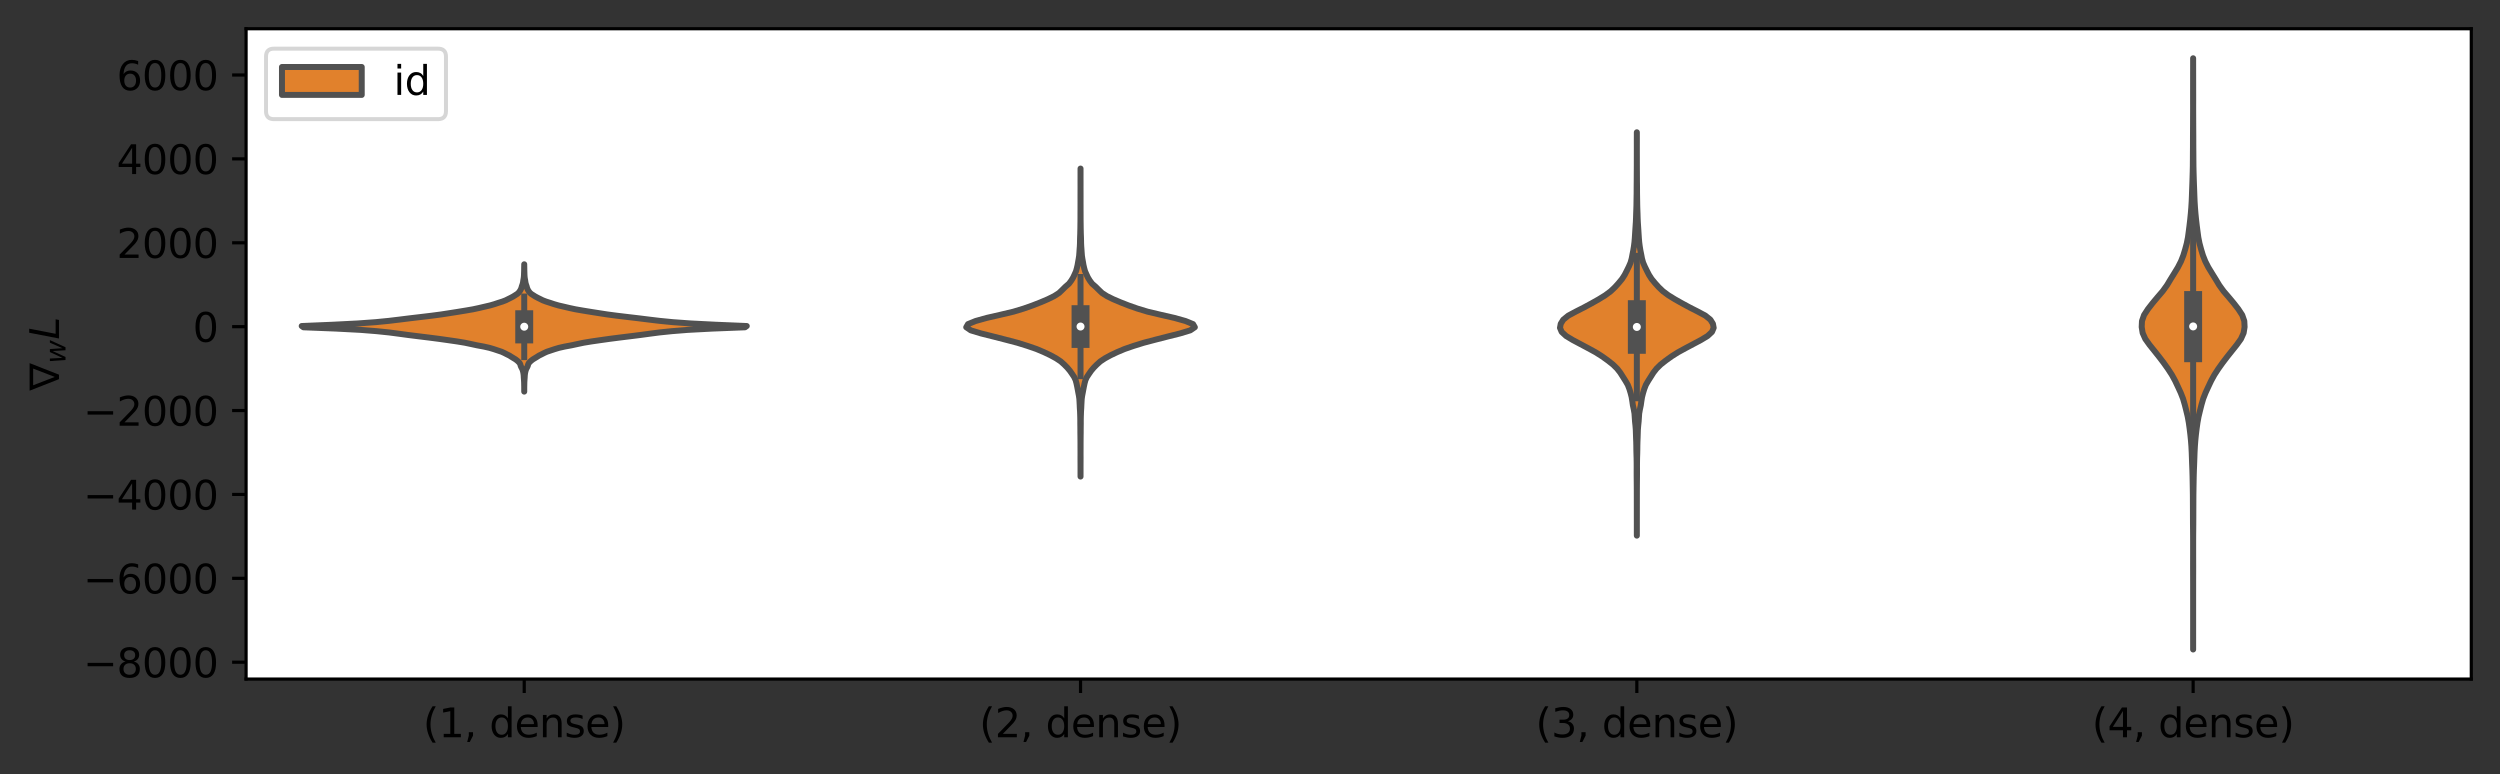 <?xml version="1.0" encoding="utf-8" standalone="no"?>
<!DOCTYPE svg PUBLIC "-//W3C//DTD SVG 1.1//EN"
  "http://www.w3.org/Graphics/SVG/1.1/DTD/svg11.dtd">
<svg xmlns:xlink="http://www.w3.org/1999/xlink" width="626.908pt" height="194.158pt" viewBox="0 0 626.908 194.158" xmlns="http://www.w3.org/2000/svg" version="1.1">
 <rect x="0" y="0" width="626.908" height="194.158" fill="#333333" stroke="none"/>
 <defs>
  <style type="text/css">*{stroke-linejoin: round; stroke-linecap: butt}</style>
 </defs>
 <g id="figure_1">
  <g id="patch_1">
   <path d="M 0 194.158 
L 626.908 194.158 
L 626.908 0 
L 0 0 
L 0 194.158 
z
" style="fill: none"/>
  </g>
  <g id="axes_1">
   <g id="patch_2">
    <path d="M 61.708 170.28 
L 619.708 170.28 
L 619.708 7.2 
L 61.708 7.2 
z
" style="fill: #ffffff"/>
   </g>
   <g id="PolyCollection_1">
    <defs>
     <path id="ma57ab602b8" d="M 131.458 -95.959 
L 131.458 -95.959 
L 131.456 -96.281 
L 131.455 -96.604 
L 131.455 -96.926 
L 131.452 -97.249 
L 131.444 -97.571 
L 131.439 -97.894 
L 131.432 -98.216 
L 131.416 -98.539 
L 131.396 -98.861 
L 131.371 -99.184 
L 131.346 -99.506 
L 131.333 -99.828 
L 131.308 -100.151 
L 131.268 -100.473 
L 131.211 -100.796 
L 131.134 -101.118 
L 131.04 -101.441 
L 130.893 -101.763 
L 130.718 -102.086 
L 130.575 -102.408 
L 130.489 -102.731 
L 130.351 -103.053 
L 130.075 -103.376 
L 129.728 -103.698 
L 129.317 -104.02 
L 128.788 -104.343 
L 128.258 -104.665 
L 127.759 -104.988 
L 127.098 -105.31 
L 126.477 -105.633 
L 125.778 -105.955 
L 124.809 -106.278 
L 123.846 -106.6 
L 122.77 -106.923 
L 121.345 -107.245 
L 119.606 -107.567 
L 118.11 -107.89 
L 116.579 -108.212 
L 114.624 -108.535 
L 112.391 -108.857 
L 110.108 -109.18 
L 107.614 -109.502 
L 104.982 -109.825 
L 102.404 -110.147 
L 100.03 -110.47 
L 97.574 -110.792 
L 94.449 -111.114 
L 90.404 -111.437 
L 84.332 -111.759 
L 76.099 -112.082 
L 75.658 -112.404 
L 83.44 -112.727 
L 89.734 -113.049 
L 94.202 -113.372 
L 97.476 -113.694 
L 100.169 -114.017 
L 102.756 -114.339 
L 105.501 -114.662 
L 108.194 -114.984 
L 110.63 -115.306 
L 112.715 -115.629 
L 114.758 -115.951 
L 116.739 -116.274 
L 118.599 -116.596 
L 120.114 -116.919 
L 121.481 -117.241 
L 122.873 -117.564 
L 123.983 -117.886 
L 124.948 -118.209 
L 125.973 -118.531 
L 126.816 -118.853 
L 127.456 -119.176 
L 128.112 -119.498 
L 128.711 -119.821 
L 129.215 -120.143 
L 129.723 -120.466 
L 130.073 -120.788 
L 130.313 -121.111 
L 130.52 -121.433 
L 130.673 -121.756 
L 130.783 -122.078 
L 130.872 -122.401 
L 130.988 -122.723 
L 131.09 -123.045 
L 131.16 -123.368 
L 131.206 -123.69 
L 131.256 -124.013 
L 131.317 -124.335 
L 131.358 -124.658 
L 131.385 -124.98 
L 131.401 -125.303 
L 131.409 -125.625 
L 131.422 -125.948 
L 131.433 -126.27 
L 131.438 -126.592 
L 131.441 -126.915 
L 131.447 -127.237 
L 131.455 -127.56 
L 131.458 -127.882 
L 131.458 -127.882 
L 131.458 -127.882 
L 131.461 -127.56 
L 131.469 -127.237 
L 131.475 -126.915 
L 131.478 -126.592 
L 131.483 -126.27 
L 131.494 -125.948 
L 131.506 -125.625 
L 131.514 -125.303 
L 131.53 -124.98 
L 131.558 -124.658 
L 131.598 -124.335 
L 131.66 -124.013 
L 131.71 -123.69 
L 131.755 -123.368 
L 131.826 -123.045 
L 131.928 -122.723 
L 132.043 -122.401 
L 132.133 -122.078 
L 132.243 -121.756 
L 132.396 -121.433 
L 132.603 -121.111 
L 132.843 -120.788 
L 133.193 -120.466 
L 133.701 -120.143 
L 134.205 -119.821 
L 134.803 -119.498 
L 135.459 -119.176 
L 136.1 -118.853 
L 136.942 -118.531 
L 137.967 -118.209 
L 138.933 -117.886 
L 140.042 -117.564 
L 141.435 -117.241 
L 142.802 -116.919 
L 144.317 -116.596 
L 146.177 -116.274 
L 148.158 -115.951 
L 150.201 -115.629 
L 152.286 -115.306 
L 154.722 -114.984 
L 157.415 -114.662 
L 160.159 -114.339 
L 162.746 -114.017 
L 165.44 -113.694 
L 168.714 -113.372 
L 173.182 -113.049 
L 179.475 -112.727 
L 187.258 -112.404 
L 186.816 -112.082 
L 178.584 -111.759 
L 172.511 -111.437 
L 168.466 -111.114 
L 165.341 -110.792 
L 162.886 -110.47 
L 160.512 -110.147 
L 157.934 -109.825 
L 155.302 -109.502 
L 152.808 -109.18 
L 150.525 -108.857 
L 148.291 -108.535 
L 146.336 -108.212 
L 144.806 -107.89 
L 143.309 -107.567 
L 141.571 -107.245 
L 140.146 -106.923 
L 139.07 -106.6 
L 138.106 -106.278 
L 137.138 -105.955 
L 136.439 -105.633 
L 135.818 -105.31 
L 135.157 -104.988 
L 134.658 -104.665 
L 134.128 -104.343 
L 133.599 -104.02 
L 133.188 -103.698 
L 132.841 -103.376 
L 132.565 -103.053 
L 132.426 -102.731 
L 132.341 -102.408 
L 132.197 -102.086 
L 132.023 -101.763 
L 131.875 -101.441 
L 131.782 -101.118 
L 131.704 -100.796 
L 131.648 -100.473 
L 131.608 -100.151 
L 131.582 -99.828 
L 131.569 -99.506 
L 131.544 -99.184 
L 131.52 -98.861 
L 131.5 -98.539 
L 131.483 -98.216 
L 131.477 -97.894 
L 131.472 -97.571 
L 131.464 -97.249 
L 131.46 -96.926 
L 131.46 -96.604 
L 131.46 -96.281 
L 131.458 -95.959 
z
" style="stroke: #515151; stroke-width: 1.5"/>
    </defs>
    <g clip-path="url(#pf274dec619)">
     <use xlink:href="#ma57ab602b8" x="0" y="194.158" style="fill: #e1812c; stroke: #515151; stroke-width: 1.5"/>
    </g>
   </g>
   <g id="PolyCollection_2">
    <defs>
     <path id="mff88352814" d="M 270.958 -74.656 
L 270.958 -74.656 
L 270.956 -75.437 
L 270.957 -76.217 
L 270.957 -76.997 
L 270.955 -77.777 
L 270.952 -78.557 
L 270.947 -79.337 
L 270.952 -80.117 
L 270.952 -80.897 
L 270.947 -81.677 
L 270.945 -82.458 
L 270.944 -83.238 
L 270.938 -84.018 
L 270.93 -84.798 
L 270.918 -85.578 
L 270.916 -86.358 
L 270.91 -87.138 
L 270.898 -87.918 
L 270.9 -88.698 
L 270.886 -89.479 
L 270.862 -90.259 
L 270.833 -91.039 
L 270.78 -91.819 
L 270.748 -92.599 
L 270.707 -93.379 
L 270.659 -94.159 
L 270.549 -94.939 
L 270.398 -95.719 
L 270.254 -96.499 
L 270.101 -97.28 
L 269.937 -98.06 
L 269.726 -98.84 
L 269.358 -99.62 
L 268.841 -100.4 
L 268.298 -101.18 
L 267.642 -101.96 
L 266.873 -102.74 
L 266.009 -103.52 
L 264.832 -104.301 
L 263.403 -105.081 
L 261.76 -105.861 
L 259.909 -106.641 
L 257.642 -107.421 
L 255.14 -108.201 
L 252.174 -108.981 
L 249.131 -109.761 
L 246.015 -110.541 
L 243.435 -111.321 
L 242.293 -112.102 
L 242.741 -112.882 
L 244.649 -113.662 
L 247.441 -114.442 
L 250.847 -115.222 
L 254.14 -116.002 
L 256.715 -116.782 
L 258.924 -117.562 
L 260.921 -118.342 
L 262.757 -119.123 
L 264.34 -119.903 
L 265.56 -120.683 
L 266.376 -121.463 
L 267.16 -122.243 
L 268.06 -123.023 
L 268.645 -123.803 
L 269.117 -124.583 
L 269.479 -125.363 
L 269.827 -126.143 
L 270.043 -126.924 
L 270.221 -127.704 
L 270.354 -128.484 
L 270.496 -129.264 
L 270.614 -130.044 
L 270.671 -130.824 
L 270.724 -131.604 
L 270.782 -132.384 
L 270.817 -133.164 
L 270.829 -133.945 
L 270.851 -134.725 
L 270.883 -135.505 
L 270.899 -136.285 
L 270.917 -137.065 
L 270.925 -137.845 
L 270.938 -138.625 
L 270.943 -139.405 
L 270.943 -140.185 
L 270.945 -140.965 
L 270.952 -141.746 
L 270.952 -142.526 
L 270.954 -143.306 
L 270.953 -144.086 
L 270.952 -144.866 
L 270.953 -145.646 
L 270.955 -146.426 
L 270.957 -147.206 
L 270.955 -147.986 
L 270.955 -148.767 
L 270.957 -149.547 
L 270.957 -150.327 
L 270.956 -151.107 
L 270.958 -151.887 
L 270.958 -151.887 
L 270.958 -151.887 
L 270.959 -151.107 
L 270.959 -150.327 
L 270.958 -149.547 
L 270.96 -148.767 
L 270.961 -147.986 
L 270.959 -147.206 
L 270.961 -146.426 
L 270.963 -145.646 
L 270.964 -144.866 
L 270.963 -144.086 
L 270.962 -143.306 
L 270.964 -142.526 
L 270.964 -141.746 
L 270.97 -140.965 
L 270.972 -140.185 
L 270.972 -139.405 
L 270.978 -138.625 
L 270.99 -137.845 
L 270.999 -137.065 
L 271.016 -136.285 
L 271.033 -135.505 
L 271.065 -134.725 
L 271.086 -133.945 
L 271.098 -133.164 
L 271.134 -132.384 
L 271.192 -131.604 
L 271.244 -130.824 
L 271.302 -130.044 
L 271.42 -129.264 
L 271.562 -128.484 
L 271.694 -127.704 
L 271.872 -126.924 
L 272.088 -126.143 
L 272.436 -125.363 
L 272.799 -124.583 
L 273.271 -123.803 
L 273.855 -123.023 
L 274.755 -122.243 
L 275.54 -121.463 
L 276.356 -120.683 
L 277.575 -119.903 
L 279.158 -119.123 
L 280.995 -118.342 
L 282.991 -117.562 
L 285.201 -116.782 
L 287.775 -116.002 
L 291.068 -115.222 
L 294.475 -114.442 
L 297.267 -113.662 
L 299.175 -112.882 
L 299.623 -112.102 
L 298.481 -111.321 
L 295.901 -110.541 
L 292.785 -109.761 
L 289.741 -108.981 
L 286.776 -108.201 
L 284.274 -107.421 
L 282.007 -106.641 
L 280.156 -105.861 
L 278.513 -105.081 
L 277.084 -104.301 
L 275.906 -103.52 
L 275.043 -102.74 
L 274.273 -101.96 
L 273.617 -101.18 
L 273.075 -100.4 
L 272.557 -99.62 
L 272.189 -98.84 
L 271.978 -98.06 
L 271.815 -97.28 
L 271.662 -96.499 
L 271.517 -95.719 
L 271.366 -94.939 
L 271.256 -94.159 
L 271.209 -93.379 
L 271.168 -92.599 
L 271.135 -91.819 
L 271.082 -91.039 
L 271.054 -90.259 
L 271.029 -89.479 
L 271.015 -88.698 
L 271.018 -87.918 
L 271.006 -87.138 
L 271 -86.358 
L 270.997 -85.578 
L 270.985 -84.798 
L 270.978 -84.018 
L 270.971 -83.238 
L 270.971 -82.458 
L 270.969 -81.677 
L 270.963 -80.897 
L 270.963 -80.117 
L 270.969 -79.337 
L 270.964 -78.557 
L 270.961 -77.777 
L 270.959 -76.997 
L 270.959 -76.217 
L 270.959 -75.437 
L 270.958 -74.656 
z
" style="stroke: #515151; stroke-width: 1.5"/>
    </defs>
    <g clip-path="url(#pf274dec619)">
     <use xlink:href="#mff88352814" x="0" y="194.158" style="fill: #e1812c; stroke: #515151; stroke-width: 1.5"/>
    </g>
   </g>
   <g id="PolyCollection_3">
    <defs>
     <path id="m612182eb02" d="M 410.458 -59.84 
L 410.458 -59.84 
L 410.456 -60.862 
L 410.456 -61.884 
L 410.457 -62.905 
L 410.455 -63.927 
L 410.453 -64.949 
L 410.453 -65.97 
L 410.451 -66.992 
L 410.451 -68.014 
L 410.449 -69.035 
L 410.448 -70.057 
L 410.447 -71.079 
L 410.442 -72.1 
L 410.433 -73.122 
L 410.423 -74.144 
L 410.414 -75.165 
L 410.415 -76.187 
L 410.419 -77.209 
L 410.413 -78.23 
L 410.397 -79.252 
L 410.364 -80.274 
L 410.339 -81.295 
L 410.328 -82.317 
L 410.304 -83.339 
L 410.262 -84.36 
L 410.229 -85.382 
L 410.196 -86.404 
L 410.115 -87.425 
L 410.006 -88.447 
L 409.937 -89.469 
L 409.868 -90.49 
L 409.686 -91.512 
L 409.467 -92.534 
L 409.323 -93.555 
L 409.157 -94.577 
L 408.899 -95.599 
L 408.589 -96.62 
L 408.194 -97.642 
L 407.601 -98.664 
L 406.953 -99.685 
L 406.307 -100.707 
L 405.509 -101.729 
L 404.469 -102.75 
L 403.17 -103.772 
L 401.745 -104.794 
L 400.133 -105.815 
L 398.261 -106.837 
L 396.337 -107.859 
L 394.415 -108.88 
L 392.719 -109.902 
L 391.614 -110.924 
L 391.187 -111.945 
L 391.375 -112.967 
L 392.009 -113.989 
L 393.27 -115.01 
L 395.174 -116.032 
L 397.19 -117.054 
L 399.078 -118.075 
L 400.893 -119.097 
L 402.553 -120.119 
L 403.924 -121.14 
L 404.993 -122.162 
L 405.911 -123.184 
L 406.754 -124.205 
L 407.41 -125.227 
L 407.934 -126.249 
L 408.438 -127.27 
L 408.881 -128.292 
L 409.167 -129.314 
L 409.36 -130.335 
L 409.565 -131.357 
L 409.73 -132.379 
L 409.861 -133.4 
L 409.947 -134.422 
L 410.012 -135.444 
L 410.077 -136.465 
L 410.145 -137.487 
L 410.212 -138.509 
L 410.255 -139.53 
L 410.285 -140.552 
L 410.325 -141.574 
L 410.357 -142.595 
L 410.374 -143.617 
L 410.39 -144.639 
L 410.407 -145.66 
L 410.411 -146.682 
L 410.417 -147.704 
L 410.428 -148.725 
L 410.433 -149.747 
L 410.438 -150.769 
L 410.446 -151.79 
L 410.45 -152.812 
L 410.451 -153.834 
L 410.452 -154.855 
L 410.454 -155.877 
L 410.455 -156.899 
L 410.454 -157.92 
L 410.453 -158.942 
L 410.455 -159.964 
L 410.457 -160.985 
L 410.458 -160.985 
L 410.458 -160.985 
L 410.461 -159.964 
L 410.463 -158.942 
L 410.461 -157.92 
L 410.46 -156.899 
L 410.461 -155.877 
L 410.464 -154.855 
L 410.464 -153.834 
L 410.466 -152.812 
L 410.47 -151.79 
L 410.478 -150.769 
L 410.482 -149.747 
L 410.487 -148.725 
L 410.499 -147.704 
L 410.505 -146.682 
L 410.509 -145.66 
L 410.525 -144.639 
L 410.541 -143.617 
L 410.558 -142.595 
L 410.59 -141.574 
L 410.631 -140.552 
L 410.661 -139.53 
L 410.704 -138.509 
L 410.77 -137.487 
L 410.838 -136.465 
L 410.903 -135.444 
L 410.969 -134.422 
L 411.054 -133.4 
L 411.185 -132.379 
L 411.35 -131.357 
L 411.555 -130.335 
L 411.749 -129.314 
L 412.035 -128.292 
L 412.478 -127.27 
L 412.982 -126.249 
L 413.506 -125.227 
L 414.162 -124.205 
L 415.004 -123.184 
L 415.923 -122.162 
L 416.992 -121.14 
L 418.363 -120.119 
L 420.023 -119.097 
L 421.838 -118.075 
L 423.726 -117.054 
L 425.742 -116.032 
L 427.646 -115.01 
L 428.906 -113.989 
L 429.54 -112.967 
L 429.728 -111.945 
L 429.302 -110.924 
L 428.197 -109.902 
L 426.5 -108.88 
L 424.578 -107.859 
L 422.654 -106.837 
L 420.783 -105.815 
L 419.17 -104.794 
L 417.745 -103.772 
L 416.447 -102.75 
L 415.407 -101.729 
L 414.609 -100.707 
L 413.963 -99.685 
L 413.315 -98.664 
L 412.722 -97.642 
L 412.327 -96.62 
L 412.017 -95.599 
L 411.758 -94.577 
L 411.593 -93.555 
L 411.449 -92.534 
L 411.23 -91.512 
L 411.047 -90.49 
L 410.979 -89.469 
L 410.909 -88.447 
L 410.801 -87.425 
L 410.719 -86.404 
L 410.687 -85.382 
L 410.654 -84.36 
L 410.611 -83.339 
L 410.588 -82.317 
L 410.576 -81.295 
L 410.552 -80.274 
L 410.518 -79.252 
L 410.502 -78.23 
L 410.496 -77.209 
L 410.501 -76.187 
L 410.501 -75.165 
L 410.492 -74.144 
L 410.482 -73.122 
L 410.474 -72.1 
L 410.468 -71.079 
L 410.468 -70.057 
L 410.466 -69.035 
L 410.465 -68.014 
L 410.464 -66.992 
L 410.463 -65.97 
L 410.462 -64.949 
L 410.46 -63.927 
L 410.459 -62.905 
L 410.46 -61.884 
L 410.459 -60.862 
L 410.458 -59.84 
z
" style="stroke: #515151; stroke-width: 1.5"/>
    </defs>
    <g clip-path="url(#pf274dec619)">
     <use xlink:href="#m612182eb02" x="0" y="194.158" style="fill: #e1812c; stroke: #515151; stroke-width: 1.5"/>
    </g>
   </g>
   <g id="PolyCollection_4">
    <defs>
     <path id="me3c913d812" d="M 549.958 -31.291 
L 549.957 -31.291 
L 549.956 -32.788 
L 549.955 -34.286 
L 549.956 -35.783 
L 549.958 -37.281 
L 549.958 -38.778 
L 549.958 -40.276 
L 549.958 -41.773 
L 549.958 -43.271 
L 549.956 -44.769 
L 549.955 -46.266 
L 549.954 -47.764 
L 549.952 -49.261 
L 549.947 -50.759 
L 549.945 -52.256 
L 549.948 -53.754 
L 549.951 -55.251 
L 549.95 -56.749 
L 549.951 -58.246 
L 549.946 -59.744 
L 549.934 -61.241 
L 549.92 -62.739 
L 549.913 -64.236 
L 549.91 -65.734 
L 549.904 -67.231 
L 549.897 -68.729 
L 549.89 -70.226 
L 549.867 -71.724 
L 549.84 -73.221 
L 549.812 -74.719 
L 549.767 -76.216 
L 549.706 -77.714 
L 549.652 -79.212 
L 549.6 -80.709 
L 549.524 -82.207 
L 549.41 -83.704 
L 549.261 -85.202 
L 549.078 -86.699 
L 548.869 -88.197 
L 548.597 -89.694 
L 548.237 -91.192 
L 547.86 -92.689 
L 547.426 -94.187 
L 546.835 -95.684 
L 546.146 -97.182 
L 545.439 -98.679 
L 544.617 -100.177 
L 543.642 -101.674 
L 542.575 -103.172 
L 541.433 -104.669 
L 540.242 -106.167 
L 539.04 -107.664 
L 537.965 -109.162 
L 537.297 -110.659 
L 537.056 -112.157 
L 537.129 -113.654 
L 537.648 -115.152 
L 538.622 -116.65 
L 539.79 -118.147 
L 541.04 -119.645 
L 542.328 -121.142 
L 543.407 -122.64 
L 544.307 -124.137 
L 545.238 -125.635 
L 546.15 -127.132 
L 546.915 -128.63 
L 547.505 -130.127 
L 547.959 -131.625 
L 548.36 -133.122 
L 548.658 -134.62 
L 548.861 -136.117 
L 549.052 -137.615 
L 549.226 -139.112 
L 549.375 -140.61 
L 549.497 -142.107 
L 549.59 -143.605 
L 549.65 -145.102 
L 549.701 -146.6 
L 549.759 -148.097 
L 549.807 -149.595 
L 549.85 -151.093 
L 549.882 -152.59 
L 549.893 -154.088 
L 549.901 -155.585 
L 549.913 -157.083 
L 549.917 -158.58 
L 549.92 -160.078 
L 549.929 -161.575 
L 549.936 -163.073 
L 549.939 -164.57 
L 549.946 -166.068 
L 549.948 -167.565 
L 549.944 -169.063 
L 549.944 -170.56 
L 549.948 -172.058 
L 549.949 -173.555 
L 549.95 -175.053 
L 549.953 -176.55 
L 549.956 -178.048 
L 549.957 -179.545 
L 549.958 -179.545 
L 549.958 -179.545 
L 549.96 -178.048 
L 549.962 -176.55 
L 549.965 -175.053 
L 549.967 -173.555 
L 549.968 -172.058 
L 549.972 -170.56 
L 549.972 -169.063 
L 549.968 -167.565 
L 549.97 -166.068 
L 549.976 -164.57 
L 549.98 -163.073 
L 549.987 -161.575 
L 549.996 -160.078 
L 549.998 -158.58 
L 550.003 -157.083 
L 550.015 -155.585 
L 550.023 -154.088 
L 550.034 -152.59 
L 550.066 -151.093 
L 550.108 -149.595 
L 550.156 -148.097 
L 550.215 -146.6 
L 550.266 -145.102 
L 550.326 -143.605 
L 550.419 -142.107 
L 550.54 -140.61 
L 550.69 -139.112 
L 550.863 -137.615 
L 551.055 -136.117 
L 551.257 -134.62 
L 551.556 -133.122 
L 551.956 -131.625 
L 552.411 -130.127 
L 553.001 -128.63 
L 553.765 -127.132 
L 554.678 -125.635 
L 555.609 -124.137 
L 556.508 -122.64 
L 557.587 -121.142 
L 558.876 -119.645 
L 560.125 -118.147 
L 561.294 -116.65 
L 562.268 -115.152 
L 562.786 -113.654 
L 562.86 -112.157 
L 562.619 -110.659 
L 561.95 -109.162 
L 560.875 -107.664 
L 559.673 -106.167 
L 558.482 -104.669 
L 557.341 -103.172 
L 556.274 -101.674 
L 555.298 -100.177 
L 554.477 -98.679 
L 553.769 -97.182 
L 553.08 -95.684 
L 552.49 -94.187 
L 552.056 -92.689 
L 551.679 -91.192 
L 551.318 -89.694 
L 551.046 -88.197 
L 550.837 -86.699 
L 550.655 -85.202 
L 550.505 -83.704 
L 550.392 -82.207 
L 550.315 -80.709 
L 550.264 -79.212 
L 550.209 -77.714 
L 550.149 -76.216 
L 550.104 -74.719 
L 550.076 -73.221 
L 550.049 -71.724 
L 550.026 -70.226 
L 550.018 -68.729 
L 550.012 -67.231 
L 550.006 -65.734 
L 550.003 -64.236 
L 549.995 -62.739 
L 549.982 -61.241 
L 549.969 -59.744 
L 549.965 -58.246 
L 549.965 -56.749 
L 549.965 -55.251 
L 549.967 -53.754 
L 549.971 -52.256 
L 549.969 -50.759 
L 549.964 -49.261 
L 549.961 -47.764 
L 549.961 -46.266 
L 549.959 -44.769 
L 549.958 -43.271 
L 549.958 -41.773 
L 549.958 -40.276 
L 549.958 -38.778 
L 549.958 -37.281 
L 549.959 -35.783 
L 549.96 -34.286 
L 549.959 -32.788 
L 549.958 -31.291 
z
" style="stroke: #515151; stroke-width: 1.5"/>
    </defs>
    <g clip-path="url(#pf274dec619)">
     <use xlink:href="#me3c913d812" x="0" y="194.158" style="fill: #e1812c; stroke: #515151; stroke-width: 1.5"/>
    </g>
   </g>
   <g id="matplotlib.axis_1">
    <g id="xtick_1">
     <g id="line2d_1">
      <defs>
       <path id="mbeff718ab7" d="M 0 0 
L 0 3.5 
" style="stroke: #000000; stroke-width: 0.8"/>
      </defs>
      <g>
       <use xlink:href="#mbeff718ab7" x="131.458" y="170.28" style="stroke: #000000; stroke-width: 0.8"/>
      </g>
     </g>
     <g id="text_1">
      <!-- (1, dense) -->
      <g transform="translate(106.096 184.878)scale(0.1 -0.1)">
       <defs>
        <path id="DejaVuSans-28" d="M 1984 4856 
Q 1566 4138 1362 3434 
Q 1159 2731 1159 2009 
Q 1159 1288 1364 580 
Q 1569 -128 1984 -844 
L 1484 -844 
Q 1016 -109 783 600 
Q 550 1309 550 2009 
Q 550 2706 781 3412 
Q 1013 4119 1484 4856 
L 1984 4856 
z
" transform="scale(0.016)"/>
        <path id="DejaVuSans-31" d="M 794 531 
L 1825 531 
L 1825 4091 
L 703 3866 
L 703 4441 
L 1819 4666 
L 2450 4666 
L 2450 531 
L 3481 531 
L 3481 0 
L 794 0 
L 794 531 
z
" transform="scale(0.016)"/>
        <path id="DejaVuSans-2c" d="M 750 794 
L 1409 794 
L 1409 256 
L 897 -744 
L 494 -744 
L 750 256 
L 750 794 
z
" transform="scale(0.016)"/>
        <path id="DejaVuSans-20" transform="scale(0.016)"/>
        <path id="DejaVuSans-64" d="M 2906 2969 
L 2906 4863 
L 3481 4863 
L 3481 0 
L 2906 0 
L 2906 525 
Q 2725 213 2448 61 
Q 2172 -91 1784 -91 
Q 1150 -91 751 415 
Q 353 922 353 1747 
Q 353 2572 751 3078 
Q 1150 3584 1784 3584 
Q 2172 3584 2448 3432 
Q 2725 3281 2906 2969 
z
M 947 1747 
Q 947 1113 1208 752 
Q 1469 391 1925 391 
Q 2381 391 2643 752 
Q 2906 1113 2906 1747 
Q 2906 2381 2643 2742 
Q 2381 3103 1925 3103 
Q 1469 3103 1208 2742 
Q 947 2381 947 1747 
z
" transform="scale(0.016)"/>
        <path id="DejaVuSans-65" d="M 3597 1894 
L 3597 1613 
L 953 1613 
Q 991 1019 1311 708 
Q 1631 397 2203 397 
Q 2534 397 2845 478 
Q 3156 559 3463 722 
L 3463 178 
Q 3153 47 2828 -22 
Q 2503 -91 2169 -91 
Q 1331 -91 842 396 
Q 353 884 353 1716 
Q 353 2575 817 3079 
Q 1281 3584 2069 3584 
Q 2775 3584 3186 3129 
Q 3597 2675 3597 1894 
z
M 3022 2063 
Q 3016 2534 2758 2815 
Q 2500 3097 2075 3097 
Q 1594 3097 1305 2825 
Q 1016 2553 972 2059 
L 3022 2063 
z
" transform="scale(0.016)"/>
        <path id="DejaVuSans-6e" d="M 3513 2113 
L 3513 0 
L 2938 0 
L 2938 2094 
Q 2938 2591 2744 2837 
Q 2550 3084 2163 3084 
Q 1697 3084 1428 2787 
Q 1159 2491 1159 1978 
L 1159 0 
L 581 0 
L 581 3500 
L 1159 3500 
L 1159 2956 
Q 1366 3272 1645 3428 
Q 1925 3584 2291 3584 
Q 2894 3584 3203 3211 
Q 3513 2838 3513 2113 
z
" transform="scale(0.016)"/>
        <path id="DejaVuSans-73" d="M 2834 3397 
L 2834 2853 
Q 2591 2978 2328 3040 
Q 2066 3103 1784 3103 
Q 1356 3103 1142 2972 
Q 928 2841 928 2578 
Q 928 2378 1081 2264 
Q 1234 2150 1697 2047 
L 1894 2003 
Q 2506 1872 2764 1633 
Q 3022 1394 3022 966 
Q 3022 478 2636 193 
Q 2250 -91 1575 -91 
Q 1294 -91 989 -36 
Q 684 19 347 128 
L 347 722 
Q 666 556 975 473 
Q 1284 391 1588 391 
Q 1994 391 2212 530 
Q 2431 669 2431 922 
Q 2431 1156 2273 1281 
Q 2116 1406 1581 1522 
L 1381 1569 
Q 847 1681 609 1914 
Q 372 2147 372 2553 
Q 372 3047 722 3315 
Q 1072 3584 1716 3584 
Q 2034 3584 2315 3537 
Q 2597 3491 2834 3397 
z
" transform="scale(0.016)"/>
        <path id="DejaVuSans-29" d="M 513 4856 
L 1013 4856 
Q 1481 4119 1714 3412 
Q 1947 2706 1947 2009 
Q 1947 1309 1714 600 
Q 1481 -109 1013 -844 
L 513 -844 
Q 928 -128 1133 580 
Q 1338 1288 1338 2009 
Q 1338 2731 1133 3434 
Q 928 4138 513 4856 
z
" transform="scale(0.016)"/>
       </defs>
       <use xlink:href="#DejaVuSans-28"/>
       <use xlink:href="#DejaVuSans-31" x="39.014"/>
       <use xlink:href="#DejaVuSans-2c" x="102.637"/>
       <use xlink:href="#DejaVuSans-20" x="134.424"/>
       <use xlink:href="#DejaVuSans-64" x="166.211"/>
       <use xlink:href="#DejaVuSans-65" x="229.688"/>
       <use xlink:href="#DejaVuSans-6e" x="291.211"/>
       <use xlink:href="#DejaVuSans-73" x="354.59"/>
       <use xlink:href="#DejaVuSans-65" x="406.689"/>
       <use xlink:href="#DejaVuSans-29" x="468.213"/>
      </g>
     </g>
    </g>
    <g id="xtick_2">
     <g id="line2d_2">
      <g>
       <use xlink:href="#mbeff718ab7" x="270.958" y="170.28" style="stroke: #000000; stroke-width: 0.8"/>
      </g>
     </g>
     <g id="text_2">
      <!-- (2, dense) -->
      <g transform="translate(245.596 184.878)scale(0.1 -0.1)">
       <defs>
        <path id="DejaVuSans-32" d="M 1228 531 
L 3431 531 
L 3431 0 
L 469 0 
L 469 531 
Q 828 903 1448 1529 
Q 2069 2156 2228 2338 
Q 2531 2678 2651 2914 
Q 2772 3150 2772 3378 
Q 2772 3750 2511 3984 
Q 2250 4219 1831 4219 
Q 1534 4219 1204 4116 
Q 875 4013 500 3803 
L 500 4441 
Q 881 4594 1212 4672 
Q 1544 4750 1819 4750 
Q 2544 4750 2975 4387 
Q 3406 4025 3406 3419 
Q 3406 3131 3298 2873 
Q 3191 2616 2906 2266 
Q 2828 2175 2409 1742 
Q 1991 1309 1228 531 
z
" transform="scale(0.016)"/>
       </defs>
       <use xlink:href="#DejaVuSans-28"/>
       <use xlink:href="#DejaVuSans-32" x="39.014"/>
       <use xlink:href="#DejaVuSans-2c" x="102.637"/>
       <use xlink:href="#DejaVuSans-20" x="134.424"/>
       <use xlink:href="#DejaVuSans-64" x="166.211"/>
       <use xlink:href="#DejaVuSans-65" x="229.688"/>
       <use xlink:href="#DejaVuSans-6e" x="291.211"/>
       <use xlink:href="#DejaVuSans-73" x="354.59"/>
       <use xlink:href="#DejaVuSans-65" x="406.689"/>
       <use xlink:href="#DejaVuSans-29" x="468.213"/>
      </g>
     </g>
    </g>
    <g id="xtick_3">
     <g id="line2d_3">
      <g>
       <use xlink:href="#mbeff718ab7" x="410.458" y="170.28" style="stroke: #000000; stroke-width: 0.8"/>
      </g>
     </g>
     <g id="text_3">
      <!-- (3, dense) -->
      <g transform="translate(385.096 184.878)scale(0.1 -0.1)">
       <defs>
        <path id="DejaVuSans-33" d="M 2597 2516 
Q 3050 2419 3304 2112 
Q 3559 1806 3559 1356 
Q 3559 666 3084 287 
Q 2609 -91 1734 -91 
Q 1441 -91 1130 -33 
Q 819 25 488 141 
L 488 750 
Q 750 597 1062 519 
Q 1375 441 1716 441 
Q 2309 441 2620 675 
Q 2931 909 2931 1356 
Q 2931 1769 2642 2001 
Q 2353 2234 1838 2234 
L 1294 2234 
L 1294 2753 
L 1863 2753 
Q 2328 2753 2575 2939 
Q 2822 3125 2822 3475 
Q 2822 3834 2567 4026 
Q 2313 4219 1838 4219 
Q 1578 4219 1281 4162 
Q 984 4106 628 3988 
L 628 4550 
Q 988 4650 1302 4700 
Q 1616 4750 1894 4750 
Q 2613 4750 3031 4423 
Q 3450 4097 3450 3541 
Q 3450 3153 3228 2886 
Q 3006 2619 2597 2516 
z
" transform="scale(0.016)"/>
       </defs>
       <use xlink:href="#DejaVuSans-28"/>
       <use xlink:href="#DejaVuSans-33" x="39.014"/>
       <use xlink:href="#DejaVuSans-2c" x="102.637"/>
       <use xlink:href="#DejaVuSans-20" x="134.424"/>
       <use xlink:href="#DejaVuSans-64" x="166.211"/>
       <use xlink:href="#DejaVuSans-65" x="229.688"/>
       <use xlink:href="#DejaVuSans-6e" x="291.211"/>
       <use xlink:href="#DejaVuSans-73" x="354.59"/>
       <use xlink:href="#DejaVuSans-65" x="406.689"/>
       <use xlink:href="#DejaVuSans-29" x="468.213"/>
      </g>
     </g>
    </g>
    <g id="xtick_4">
     <g id="line2d_4">
      <g>
       <use xlink:href="#mbeff718ab7" x="549.958" y="170.28" style="stroke: #000000; stroke-width: 0.8"/>
      </g>
     </g>
     <g id="text_4">
      <!-- (4, dense) -->
      <g transform="translate(524.596 184.878)scale(0.1 -0.1)">
       <defs>
        <path id="DejaVuSans-34" d="M 2419 4116 
L 825 1625 
L 2419 1625 
L 2419 4116 
z
M 2253 4666 
L 3047 4666 
L 3047 1625 
L 3713 1625 
L 3713 1100 
L 3047 1100 
L 3047 0 
L 2419 0 
L 2419 1100 
L 313 1100 
L 313 1709 
L 2253 4666 
z
" transform="scale(0.016)"/>
       </defs>
       <use xlink:href="#DejaVuSans-28"/>
       <use xlink:href="#DejaVuSans-34" x="39.014"/>
       <use xlink:href="#DejaVuSans-2c" x="102.637"/>
       <use xlink:href="#DejaVuSans-20" x="134.424"/>
       <use xlink:href="#DejaVuSans-64" x="166.211"/>
       <use xlink:href="#DejaVuSans-65" x="229.688"/>
       <use xlink:href="#DejaVuSans-6e" x="291.211"/>
       <use xlink:href="#DejaVuSans-73" x="354.59"/>
       <use xlink:href="#DejaVuSans-65" x="406.689"/>
       <use xlink:href="#DejaVuSans-29" x="468.213"/>
      </g>
     </g>
    </g>
   </g>
   <g id="matplotlib.axis_2">
    <g id="ytick_1">
     <g id="line2d_5">
      <defs>
       <path id="m8f25ad534e" d="M 0 0 
L -3.5 0 
" style="stroke: #000000; stroke-width: 0.8"/>
      </defs>
      <g>
       <use xlink:href="#m8f25ad534e" x="61.708" y="166.059" style="stroke: #000000; stroke-width: 0.8"/>
      </g>
     </g>
     <g id="text_5">
      <!-- −8000 -->
      <g transform="translate(20.878 169.858)scale(0.1 -0.1)">
       <defs>
        <path id="DejaVuSans-2212" d="M 678 2272 
L 4684 2272 
L 4684 1741 
L 678 1741 
L 678 2272 
z
" transform="scale(0.016)"/>
        <path id="DejaVuSans-38" d="M 2034 2216 
Q 1584 2216 1326 1975 
Q 1069 1734 1069 1313 
Q 1069 891 1326 650 
Q 1584 409 2034 409 
Q 2484 409 2743 651 
Q 3003 894 3003 1313 
Q 3003 1734 2745 1975 
Q 2488 2216 2034 2216 
z
M 1403 2484 
Q 997 2584 770 2862 
Q 544 3141 544 3541 
Q 544 4100 942 4425 
Q 1341 4750 2034 4750 
Q 2731 4750 3128 4425 
Q 3525 4100 3525 3541 
Q 3525 3141 3298 2862 
Q 3072 2584 2669 2484 
Q 3125 2378 3379 2068 
Q 3634 1759 3634 1313 
Q 3634 634 3220 271 
Q 2806 -91 2034 -91 
Q 1263 -91 848 271 
Q 434 634 434 1313 
Q 434 1759 690 2068 
Q 947 2378 1403 2484 
z
M 1172 3481 
Q 1172 3119 1398 2916 
Q 1625 2713 2034 2713 
Q 2441 2713 2670 2916 
Q 2900 3119 2900 3481 
Q 2900 3844 2670 4047 
Q 2441 4250 2034 4250 
Q 1625 4250 1398 4047 
Q 1172 3844 1172 3481 
z
" transform="scale(0.016)"/>
        <path id="DejaVuSans-30" d="M 2034 4250 
Q 1547 4250 1301 3770 
Q 1056 3291 1056 2328 
Q 1056 1369 1301 889 
Q 1547 409 2034 409 
Q 2525 409 2770 889 
Q 3016 1369 3016 2328 
Q 3016 3291 2770 3770 
Q 2525 4250 2034 4250 
z
M 2034 4750 
Q 2819 4750 3233 4129 
Q 3647 3509 3647 2328 
Q 3647 1150 3233 529 
Q 2819 -91 2034 -91 
Q 1250 -91 836 529 
Q 422 1150 422 2328 
Q 422 3509 836 4129 
Q 1250 4750 2034 4750 
z
" transform="scale(0.016)"/>
       </defs>
       <use xlink:href="#DejaVuSans-2212"/>
       <use xlink:href="#DejaVuSans-38" x="83.789"/>
       <use xlink:href="#DejaVuSans-30" x="147.412"/>
       <use xlink:href="#DejaVuSans-30" x="211.035"/>
       <use xlink:href="#DejaVuSans-30" x="274.658"/>
      </g>
     </g>
    </g>
    <g id="ytick_2">
     <g id="line2d_6">
      <g>
       <use xlink:href="#m8f25ad534e" x="61.708" y="145.023" style="stroke: #000000; stroke-width: 0.8"/>
      </g>
     </g>
     <g id="text_6">
      <!-- −6000 -->
      <g transform="translate(20.878 148.822)scale(0.1 -0.1)">
       <defs>
        <path id="DejaVuSans-36" d="M 2113 2584 
Q 1688 2584 1439 2293 
Q 1191 2003 1191 1497 
Q 1191 994 1439 701 
Q 1688 409 2113 409 
Q 2538 409 2786 701 
Q 3034 994 3034 1497 
Q 3034 2003 2786 2293 
Q 2538 2584 2113 2584 
z
M 3366 4563 
L 3366 3988 
Q 3128 4100 2886 4159 
Q 2644 4219 2406 4219 
Q 1781 4219 1451 3797 
Q 1122 3375 1075 2522 
Q 1259 2794 1537 2939 
Q 1816 3084 2150 3084 
Q 2853 3084 3261 2657 
Q 3669 2231 3669 1497 
Q 3669 778 3244 343 
Q 2819 -91 2113 -91 
Q 1303 -91 875 529 
Q 447 1150 447 2328 
Q 447 3434 972 4092 
Q 1497 4750 2381 4750 
Q 2619 4750 2861 4703 
Q 3103 4656 3366 4563 
z
" transform="scale(0.016)"/>
       </defs>
       <use xlink:href="#DejaVuSans-2212"/>
       <use xlink:href="#DejaVuSans-36" x="83.789"/>
       <use xlink:href="#DejaVuSans-30" x="147.412"/>
       <use xlink:href="#DejaVuSans-30" x="211.035"/>
       <use xlink:href="#DejaVuSans-30" x="274.658"/>
      </g>
     </g>
    </g>
    <g id="ytick_3">
     <g id="line2d_7">
      <g>
       <use xlink:href="#m8f25ad534e" x="61.708" y="123.987" style="stroke: #000000; stroke-width: 0.8"/>
      </g>
     </g>
     <g id="text_7">
      <!-- −4000 -->
      <g transform="translate(20.878 127.786)scale(0.1 -0.1)">
       <use xlink:href="#DejaVuSans-2212"/>
       <use xlink:href="#DejaVuSans-34" x="83.789"/>
       <use xlink:href="#DejaVuSans-30" x="147.412"/>
       <use xlink:href="#DejaVuSans-30" x="211.035"/>
       <use xlink:href="#DejaVuSans-30" x="274.658"/>
      </g>
     </g>
    </g>
    <g id="ytick_4">
     <g id="line2d_8">
      <g>
       <use xlink:href="#m8f25ad534e" x="61.708" y="102.952" style="stroke: #000000; stroke-width: 0.8"/>
      </g>
     </g>
     <g id="text_8">
      <!-- −2000 -->
      <g transform="translate(20.878 106.751)scale(0.1 -0.1)">
       <use xlink:href="#DejaVuSans-2212"/>
       <use xlink:href="#DejaVuSans-32" x="83.789"/>
       <use xlink:href="#DejaVuSans-30" x="147.412"/>
       <use xlink:href="#DejaVuSans-30" x="211.035"/>
       <use xlink:href="#DejaVuSans-30" x="274.658"/>
      </g>
     </g>
    </g>
    <g id="ytick_5">
     <g id="line2d_9">
      <g>
       <use xlink:href="#m8f25ad534e" x="61.708" y="81.916" style="stroke: #000000; stroke-width: 0.8"/>
      </g>
     </g>
     <g id="text_9">
      <!-- 0 -->
      <g transform="translate(48.345 85.715)scale(0.1 -0.1)">
       <use xlink:href="#DejaVuSans-30"/>
      </g>
     </g>
    </g>
    <g id="ytick_6">
     <g id="line2d_10">
      <g>
       <use xlink:href="#m8f25ad534e" x="61.708" y="60.88" style="stroke: #000000; stroke-width: 0.8"/>
      </g>
     </g>
     <g id="text_10">
      <!-- 2000 -->
      <g transform="translate(29.258 64.679)scale(0.1 -0.1)">
       <use xlink:href="#DejaVuSans-32"/>
       <use xlink:href="#DejaVuSans-30" x="63.623"/>
       <use xlink:href="#DejaVuSans-30" x="127.246"/>
       <use xlink:href="#DejaVuSans-30" x="190.869"/>
      </g>
     </g>
    </g>
    <g id="ytick_7">
     <g id="line2d_11">
      <g>
       <use xlink:href="#m8f25ad534e" x="61.708" y="39.844" style="stroke: #000000; stroke-width: 0.8"/>
      </g>
     </g>
     <g id="text_11">
      <!-- 4000 -->
      <g transform="translate(29.258 43.644)scale(0.1 -0.1)">
       <use xlink:href="#DejaVuSans-34"/>
       <use xlink:href="#DejaVuSans-30" x="63.623"/>
       <use xlink:href="#DejaVuSans-30" x="127.246"/>
       <use xlink:href="#DejaVuSans-30" x="190.869"/>
      </g>
     </g>
    </g>
    <g id="ytick_8">
     <g id="line2d_12">
      <g>
       <use xlink:href="#m8f25ad534e" x="61.708" y="18.809" style="stroke: #000000; stroke-width: 0.8"/>
      </g>
     </g>
     <g id="text_12">
      <!-- 6000 -->
      <g transform="translate(29.258 22.608)scale(0.1 -0.1)">
       <use xlink:href="#DejaVuSans-36"/>
       <use xlink:href="#DejaVuSans-30" x="63.623"/>
       <use xlink:href="#DejaVuSans-30" x="127.246"/>
       <use xlink:href="#DejaVuSans-30" x="190.869"/>
      </g>
     </g>
    </g>
    <g id="text_13">
     <!-- ${\nabla}_w L$ -->
     <g transform="translate(14.798 97.94)rotate(-90)scale(0.1 -0.1)">
      <defs>
       <path id="DejaVuSans-2207" d="M 2138 659 
L 3444 4047 
L 831 4047 
L 2138 659 
z
M 1791 0 
L -19 4603 
L 4300 4603 
L 2491 0 
L 1791 0 
z
" transform="scale(0.016)"/>
       <path id="DejaVuSans-Oblique-77" d="M 544 3500 
L 1113 3500 
L 1259 684 
L 2566 3500 
L 3231 3500 
L 3425 684 
L 4666 3500 
L 5241 3500 
L 3641 0 
L 2969 0 
L 2797 2900 
L 1459 0 
L 781 0 
L 544 3500 
z
" transform="scale(0.016)"/>
       <path id="DejaVuSans-Oblique-4c" d="M 1075 4666 
L 1709 4666 
L 909 525 
L 3181 525 
L 3078 0 
L 172 0 
L 1075 4666 
z
" transform="scale(0.016)"/>
      </defs>
      <use xlink:href="#DejaVuSans-2207" transform="translate(0 0.094)"/>
      <use xlink:href="#DejaVuSans-Oblique-77" transform="translate(67.852 -16.312)scale(0.7)"/>
      <use xlink:href="#DejaVuSans-Oblique-4c" transform="translate(127.837 0.094)"/>
     </g>
    </g>
   </g>
   <g id="line2d_13">
    <path d="M 131.458 89.56 
L 131.458 74.358 
" clip-path="url(#pf274dec619)" style="fill: none; stroke: #515151; stroke-width: 1.5; stroke-linecap: square"/>
   </g>
   <g id="line2d_14">
    <path d="M 131.458 83.859 
L 131.458 80.059 
" clip-path="url(#pf274dec619)" style="fill: none; stroke: #515151; stroke-width: 4.5; stroke-linecap: square"/>
   </g>
   <g id="line2d_15">
    <path d="M 270.958 94.325 
L 270.958 69.462 
" clip-path="url(#pf274dec619)" style="fill: none; stroke: #515151; stroke-width: 1.5; stroke-linecap: square"/>
   </g>
   <g id="line2d_16">
    <path d="M 270.958 85.002 
L 270.958 78.786 
" clip-path="url(#pf274dec619)" style="fill: none; stroke: #515151; stroke-width: 4.5; stroke-linecap: square"/>
   </g>
   <g id="line2d_17">
    <path d="M 410.458 99.865 
L 410.458 64.133 
" clip-path="url(#pf274dec619)" style="fill: none; stroke: #515151; stroke-width: 1.5; stroke-linecap: square"/>
   </g>
   <g id="line2d_18">
    <path d="M 410.458 86.476 
L 410.458 77.537 
" clip-path="url(#pf274dec619)" style="fill: none; stroke: #515151; stroke-width: 4.5; stroke-linecap: square"/>
   </g>
   <g id="line2d_19">
    <path d="M 549.958 108.56 
L 549.958 55.239 
" clip-path="url(#pf274dec619)" style="fill: none; stroke: #515151; stroke-width: 1.5; stroke-linecap: square"/>
   </g>
   <g id="line2d_20">
    <path d="M 549.958 88.568 
L 549.958 75.232 
" clip-path="url(#pf274dec619)" style="fill: none; stroke: #515151; stroke-width: 4.5; stroke-linecap: square"/>
   </g>
   <g id="patch_3">
    <path d="M 61.708 170.28 
L 61.708 7.2 
" style="fill: none; stroke: #000000; stroke-width: 0.8; stroke-linejoin: miter; stroke-linecap: square"/>
   </g>
   <g id="patch_4">
    <path d="M 619.708 170.28 
L 619.708 7.2 
" style="fill: none; stroke: #000000; stroke-width: 0.8; stroke-linejoin: miter; stroke-linecap: square"/>
   </g>
   <g id="patch_5">
    <path d="M 61.708 170.28 
L 619.708 170.28 
" style="fill: none; stroke: #000000; stroke-width: 0.8; stroke-linejoin: miter; stroke-linecap: square"/>
   </g>
   <g id="patch_6">
    <path d="M 61.708 7.2 
L 619.708 7.2 
" style="fill: none; stroke: #000000; stroke-width: 0.8; stroke-linejoin: miter; stroke-linecap: square"/>
   </g>
   <g id="PathCollection_1">
    <defs>
     <path id="mf43c1336e1" d="M 0 1.5 
C 0.398 1.5 0.779 1.342 1.061 1.061 
C 1.342 0.779 1.5 0.398 1.5 0 
C 1.5 -0.398 1.342 -0.779 1.061 -1.061 
C 0.779 -1.342 0.398 -1.5 0 -1.5 
C -0.398 -1.5 -0.779 -1.342 -1.061 -1.061 
C -1.342 -0.779 -1.5 -0.398 -1.5 0 
C -1.5 0.398 -1.342 0.779 -1.061 1.061 
C -0.779 1.342 -0.398 1.5 0 1.5 
z
" style="stroke: #515151"/>
    </defs>
    <g clip-path="url(#pf274dec619)">
     <use xlink:href="#mf43c1336e1" x="131.458" y="81.927" style="fill: #ffffff; stroke: #515151"/>
    </g>
   </g>
   <g id="PathCollection_2">
    <g clip-path="url(#pf274dec619)">
     <use xlink:href="#mf43c1336e1" x="270.958" y="81.884" style="fill: #ffffff; stroke: #515151"/>
    </g>
   </g>
   <g id="PathCollection_3">
    <g clip-path="url(#pf274dec619)">
     <use xlink:href="#mf43c1336e1" x="410.458" y="81.988" style="fill: #ffffff; stroke: #515151"/>
    </g>
   </g>
   <g id="PathCollection_4">
    <g clip-path="url(#pf274dec619)">
     <use xlink:href="#mf43c1336e1" x="549.958" y="81.855" style="fill: #ffffff; stroke: #515151"/>
    </g>
   </g>
   <g id="legend_1">
    <g id="patch_7">
     <path d="M 68.708 29.878 
L 109.834 29.878 
Q 111.834 29.878 111.834 27.878 
L 111.834 14.2 
Q 111.834 12.2 109.834 12.2 
L 68.708 12.2 
Q 66.708 12.2 66.708 14.2 
L 66.708 27.878 
Q 66.708 29.878 68.708 29.878 
z
" style="fill: #ffffff; opacity: 0.8; stroke: #cccccc; stroke-linejoin: miter"/>
    </g>
    <g id="patch_8">
     <path d="M 70.708 23.798 
L 90.708 23.798 
L 90.708 16.798 
L 70.708 16.798 
z
" style="fill: #e1812c; stroke: #515151; stroke-width: 1.5; stroke-linejoin: miter"/>
    </g>
    <g id="text_14">
     <!-- id -->
     <g transform="translate(98.708 23.798)scale(0.1 -0.1)">
      <defs>
       <path id="DejaVuSans-69" d="M 603 3500 
L 1178 3500 
L 1178 0 
L 603 0 
L 603 3500 
z
M 603 4863 
L 1178 4863 
L 1178 4134 
L 603 4134 
L 603 4863 
z
" transform="scale(0.016)"/>
      </defs>
      <use xlink:href="#DejaVuSans-69"/>
      <use xlink:href="#DejaVuSans-64" x="27.783"/>
     </g>
    </g>
   </g>
  </g>
 </g>
 <defs>
  <clipPath id="pf274dec619">
   <rect x="61.708" y="7.2" width="558" height="163.08"/>
  </clipPath>
 </defs>
</svg>
